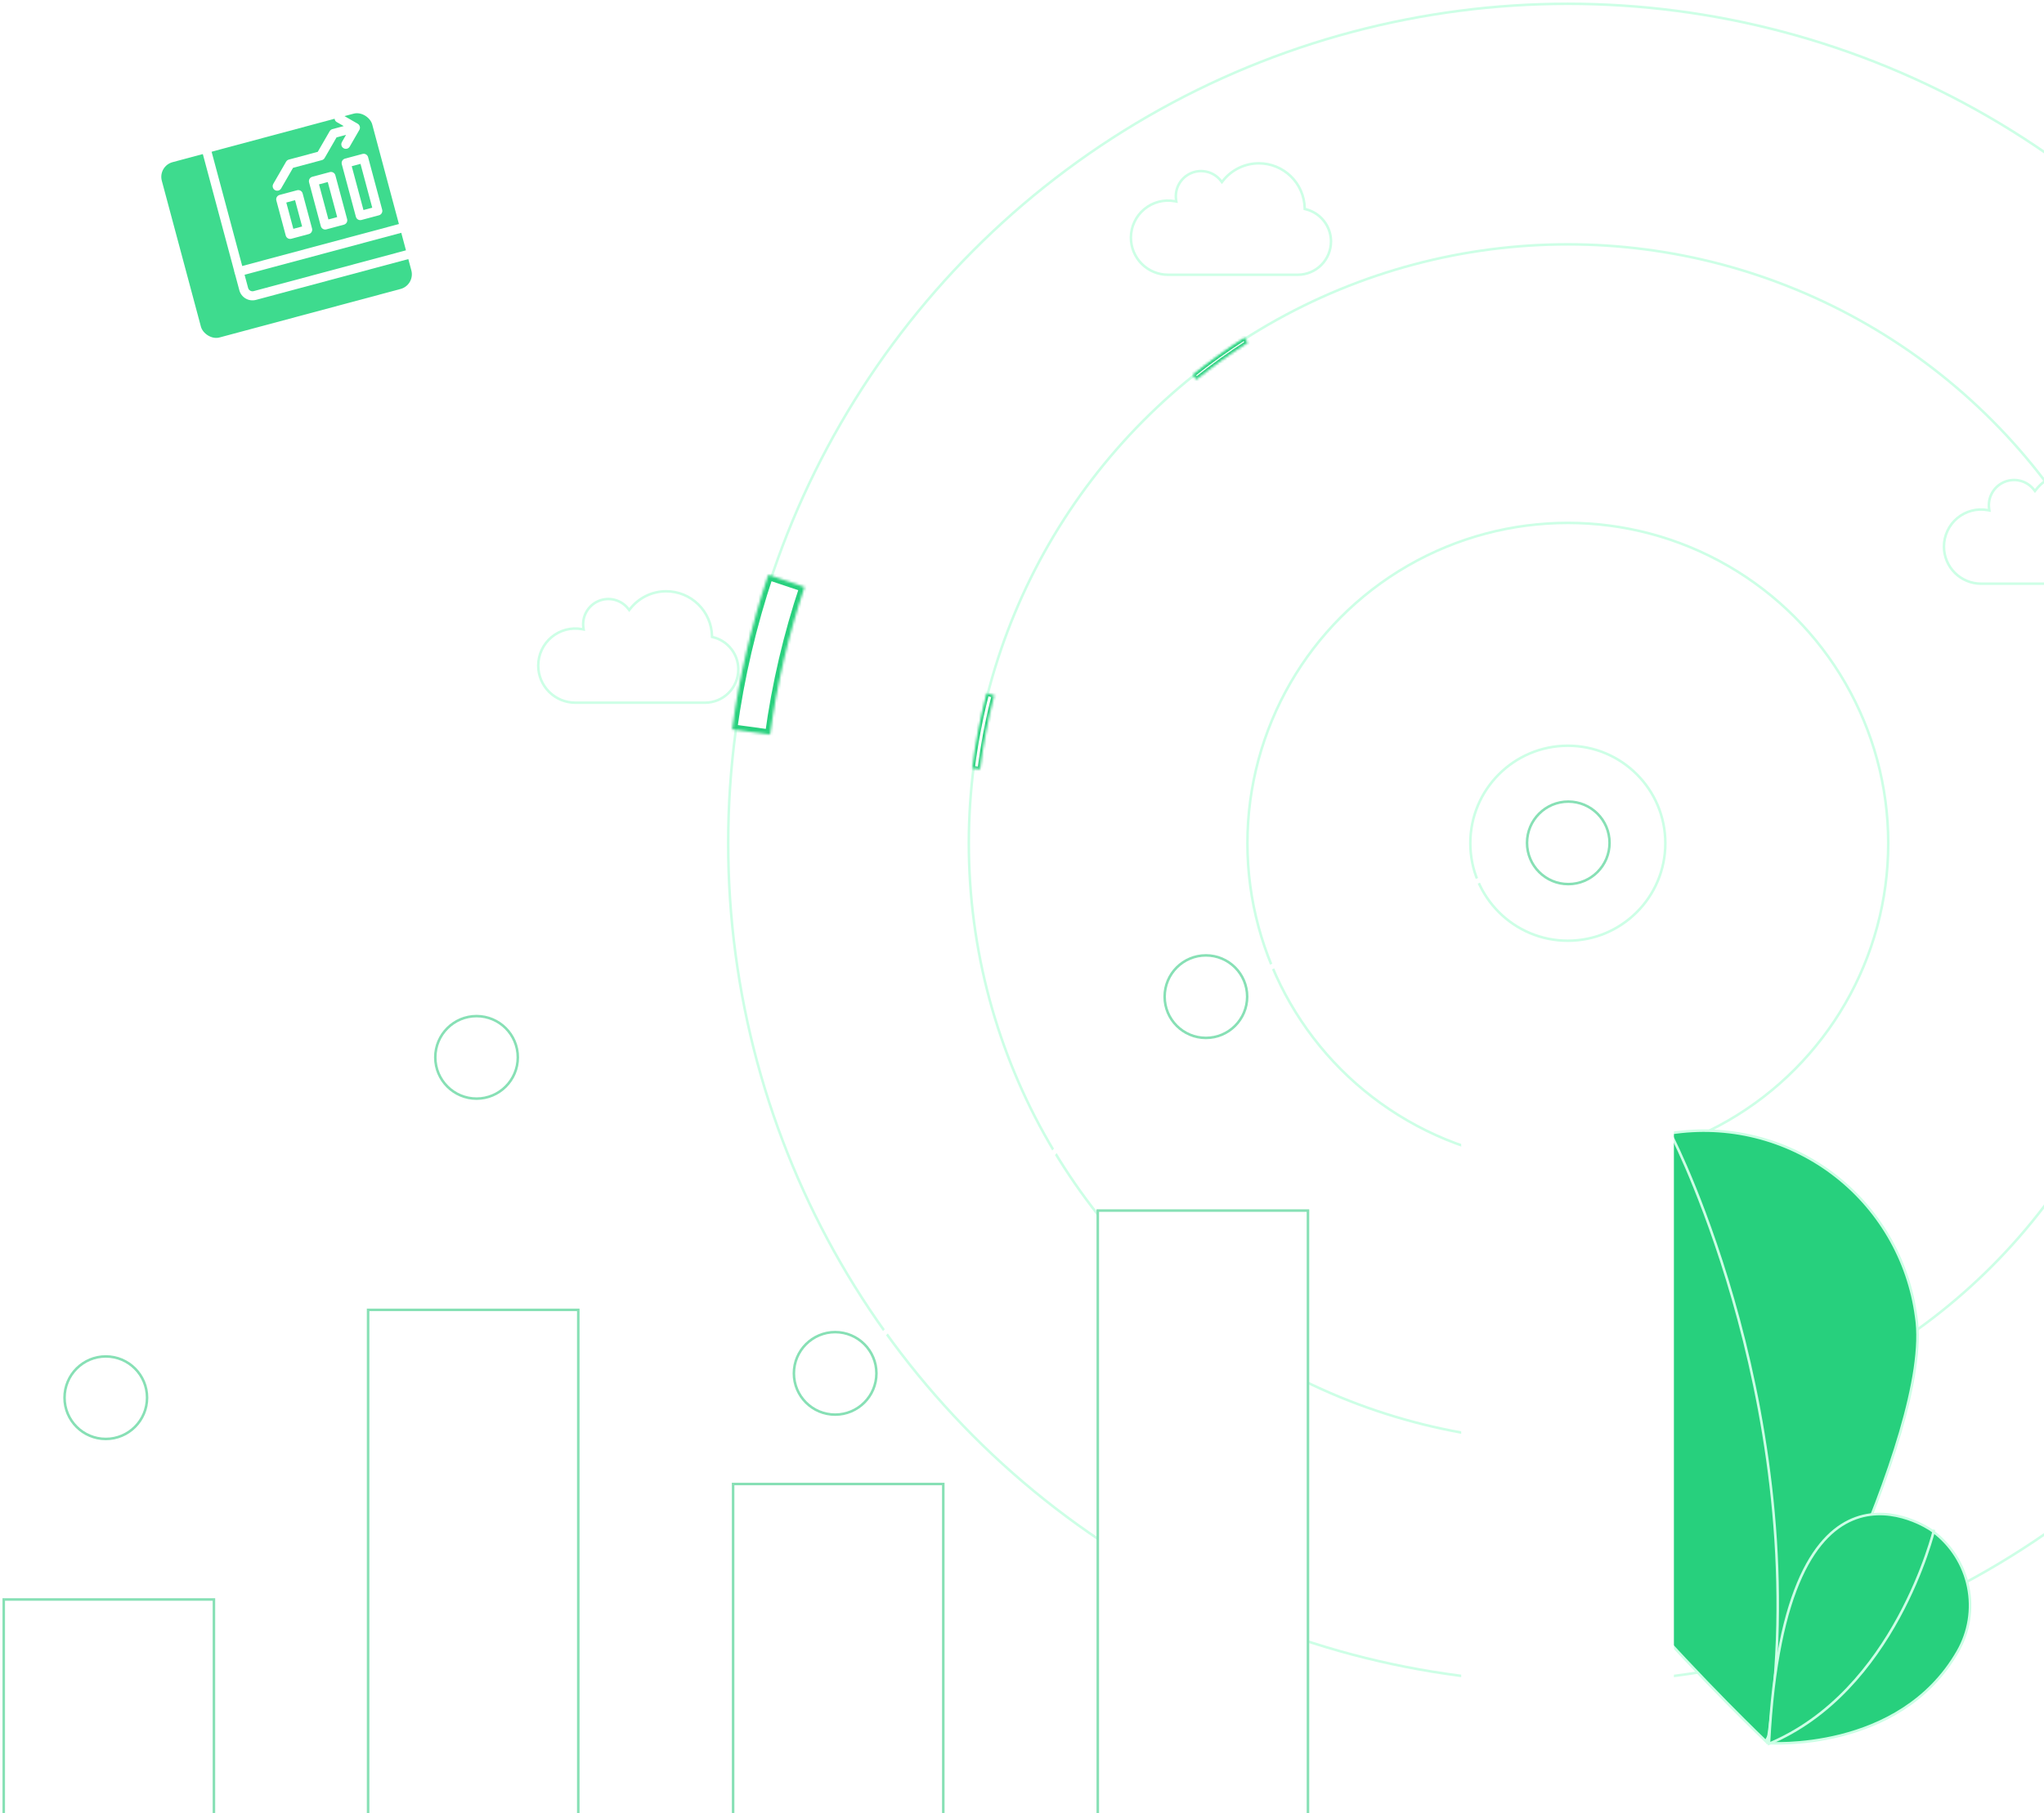 <svg width="807" height="716" viewBox="0 0 807 716" fill="none" xmlns="http://www.w3.org/2000/svg">
<circle cx="619.001" cy="333" r="38.5" stroke="#CDFFE6"/>
<circle cx="619.001" cy="333" r="126.5" stroke="#CDFFE6"/>
<circle cx="619.001" cy="333" r="236.5" stroke="#CDFFE6"/>
<mask id="path-4-inside-1_4_472" fill="white">
<path d="M491.354 133.312C484.256 137.85 477.404 142.763 470.828 148.03L472.346 149.925C478.854 144.711 485.636 139.849 492.662 135.358L491.354 133.312Z"/>
</mask>
<path d="M491.354 133.312C484.256 137.85 477.404 142.763 470.828 148.03L472.346 149.925C478.854 144.711 485.636 139.849 492.662 135.358L491.354 133.312Z" stroke="#27D07D" stroke-width="2" mask="url(#path-4-inside-1_4_472)"/>
<mask id="path-5-inside-2_4_472" fill="white">
<path d="M389.519 273.781C387.001 283.539 385.108 293.447 383.851 303.446L386.953 303.836C388.193 293.969 390.062 284.191 392.546 274.562L389.519 273.781Z"/>
</mask>
<path d="M389.519 273.781C387.001 283.539 385.108 293.447 383.851 303.446L386.953 303.836C388.193 293.969 390.062 284.191 392.546 274.562L389.519 273.781Z" stroke="#27D07D" stroke-width="2" mask="url(#path-5-inside-2_4_472)"/>
<circle cx="619.001" cy="333" r="331.5" stroke="#CDFFE6"/>
<mask id="path-7-inside-3_4_472" fill="white">
<path d="M289.049 288.051C291.876 267.294 296.656 246.851 303.325 226.992L317.663 231.807C311.297 250.764 306.735 270.279 304.035 290.093L289.049 288.051Z"/>
</mask>
<path d="M289.049 288.051C291.876 267.294 296.656 246.851 303.325 226.992L317.663 231.807C311.297 250.764 306.735 270.279 304.035 290.093L289.049 288.051Z" stroke="#27D07D" stroke-width="4" mask="url(#path-7-inside-3_4_472)"/>
<path d="M697.172 687.653C696.998 687.485 696.776 687.273 696.51 687.016C695.769 686.302 694.682 685.248 693.295 683.89C690.522 681.175 686.551 677.243 681.764 672.381C672.188 662.655 659.346 649.205 646.279 634.308C633.212 619.409 619.926 603.071 609.458 587.568C598.979 572.048 591.367 557.428 589.577 545.951L589.577 545.951L589.575 545.94C587.584 534.856 587.828 523.486 590.294 512.499C592.759 501.511 597.396 491.127 603.932 481.956C610.467 472.786 618.77 465.014 628.352 459.098C637.934 453.182 648.601 449.241 659.728 447.507C670.855 445.772 682.216 446.279 693.144 448.998C704.072 451.716 714.346 456.592 723.363 463.338C732.38 470.083 739.957 478.564 745.65 488.28C751.343 497.996 755.037 508.752 756.514 519.915L756.532 520.053L756.544 520.068C758.291 531.537 755.493 547.725 750.255 565.629C745.003 583.581 737.321 603.186 729.409 621.354C721.498 639.52 713.36 656.239 707.2 668.417C704.12 674.506 701.534 679.459 699.719 682.889C698.811 684.605 698.096 685.939 697.609 686.845C697.433 687.17 697.287 687.44 697.172 687.653Z" fill="#27D07D" stroke="#CDFFE6"/>
<path d="M660.385 449.286C660.385 449.286 717.405 560.806 697.757 688.769" stroke="#CDFFE6" stroke-miterlimit="10"/>
<path d="M762.33 604.157L762.334 604.16L763.18 604.783C763.181 604.783 763.181 604.784 763.181 604.784C770.336 610.14 775.277 617.934 777.068 626.69C778.859 635.447 777.375 644.556 772.897 652.291L772.897 652.292C761.368 672.297 742.651 681.319 726.772 685.338C718.834 687.347 711.617 688.103 706.385 688.356C703.769 688.482 701.651 688.483 700.189 688.452C699.458 688.437 698.89 688.414 698.507 688.394C698.475 688.393 698.444 688.391 698.414 688.39C699.998 657.184 704.8 636.328 711.091 622.594C717.411 608.797 725.22 602.214 732.765 599.509C740.324 596.8 747.708 597.951 753.229 599.8C755.986 600.723 758.269 601.817 759.861 602.68C760.657 603.111 761.279 603.484 761.701 603.748C761.912 603.88 762.073 603.985 762.18 604.056C762.234 604.092 762.274 604.119 762.301 604.137L762.33 604.157Z" fill="#27D07D" stroke="#CDFFE6"/>
<path d="M763.624 604.087C763.624 604.087 748.241 668.146 697.89 688.858" stroke="#CDFFE6" stroke-miterlimit="10"/>
<path d="M1.48 760.233V631.648H84.46V760.233H1.48Z" fill="white" stroke="#87E0B5"/>
<path d="M145.331 761.053V517.28H228.311V761.053H145.331Z" fill="white" stroke="#87E0B5"/>
<path d="M289.441 760.211V586.044H372.42V760.211H289.441Z" fill="white" stroke="#87E0B5"/>
<path d="M433.421 760.233V478.064H516.4V760.233H433.421Z" fill="white" stroke="#87E0B5"/>
<path d="M660.881 376.771H576.901V760.711H660.881V376.771Z" fill="white"/>
<path d="M41.772 551.961L188.148 419.98L332.128 544.752L473.713 393.584L617.693 333.584" stroke="white" stroke-width="2" stroke-miterlimit="10"/>
<path d="M58.064 551.96C58.064 560.958 50.77 568.252 41.772 568.252C32.775 568.252 25.48 560.958 25.48 551.96C25.48 542.963 32.775 535.669 41.772 535.669C50.77 535.669 58.064 542.963 58.064 551.96Z" fill="white" stroke="#87E0B5"/>
<path d="M346.024 542.356C346.024 551.354 338.73 558.648 329.732 558.648C320.735 558.648 313.441 551.354 313.441 542.356C313.441 533.358 320.735 526.064 329.732 526.064C338.73 526.064 346.024 533.358 346.024 542.356Z" fill="white" stroke="#87E0B5"/>
<path d="M492.4 393.584C492.4 402.582 485.106 409.876 476.109 409.876C467.111 409.876 459.817 402.582 459.817 393.584C459.817 384.587 467.111 377.293 476.109 377.293C485.106 377.293 492.4 384.587 492.4 393.584Z" fill="white" stroke="#87E0B5"/>
<path d="M204.44 417.563C204.44 426.56 197.146 433.854 188.148 433.854C179.151 433.854 171.857 426.56 171.857 417.563C171.857 408.565 179.151 401.271 188.148 401.271C197.146 401.271 204.44 408.565 204.44 417.563Z" fill="white" stroke="#87E0B5"/>
<path d="M635.474 332.85C635.474 341.847 628.18 349.141 619.182 349.141C610.185 349.141 602.891 341.847 602.891 332.85C602.891 323.852 610.185 316.558 619.182 316.558C628.18 316.558 635.474 323.852 635.474 332.85Z" fill="white" stroke="#87E0B5"/>
<path d="M515.111 82.143L515.12 82.525L515.492 82.616C518.347 83.314 520.885 84.951 522.699 87.263C524.438 89.479 525.416 92.193 525.495 95.002L525.495 95.37C525.496 98.847 524.118 102.182 521.663 104.644C519.208 107.106 515.876 108.492 512.4 108.5H461.134C461.134 108.5 461.134 108.5 461.134 108.5C459.212 108.499 457.308 108.12 455.532 107.384C453.757 106.647 452.143 105.569 450.784 104.209C449.425 102.849 448.348 101.234 447.612 99.458C446.877 97.682 446.499 95.778 446.5 93.855V93.855C446.5 91.712 446.97 89.594 447.878 87.653C448.786 85.711 450.109 83.992 451.753 82.618C453.398 81.244 455.325 80.248 457.397 79.7C459.469 79.152 461.636 79.066 463.745 79.447L464.425 79.57L464.329 78.886C464.026 76.716 464.448 74.507 465.529 72.601C466.61 70.695 468.289 69.2 470.307 68.346C472.325 67.493 474.568 67.329 476.688 67.881C478.808 68.432 480.687 69.668 482.033 71.397L482.426 71.901L482.821 71.399C484.512 69.248 486.669 67.509 489.13 66.314C491.591 65.119 494.291 64.499 497.027 64.5C501.746 64.502 506.278 66.348 509.656 69.644C513.034 72.939 514.992 77.424 515.111 82.143Z" stroke="#CDFFE6"/>
<path d="M281.111 251.143L281.12 251.525L281.492 251.616C284.347 252.314 286.885 253.951 288.699 256.264C290.438 258.479 291.416 261.193 291.495 264.002L291.495 264.37C291.496 267.847 290.118 271.182 287.663 273.644C285.208 276.106 281.876 277.492 278.4 277.5H227.134C227.134 277.5 227.134 277.5 227.134 277.5C225.212 277.499 223.308 277.12 221.532 276.384C219.757 275.647 218.143 274.569 216.784 273.209C215.425 271.849 214.348 270.234 213.612 268.458C212.877 266.682 212.499 264.778 212.5 262.855V262.855C212.5 260.712 212.97 258.594 213.878 256.653C214.786 254.711 216.109 252.992 217.753 251.618C219.398 250.244 221.325 249.248 223.397 248.7C225.469 248.152 227.636 248.065 229.745 248.447L230.425 248.57L230.329 247.886C230.026 245.716 230.448 243.507 231.529 241.601C232.61 239.695 234.289 238.199 236.307 237.346C238.325 236.492 240.568 236.329 242.688 236.881C244.808 237.432 246.687 238.668 248.033 240.397L248.426 240.901L248.821 240.399C250.512 238.248 252.669 236.509 255.13 235.314C257.591 234.119 260.291 233.499 263.027 233.5C267.746 233.502 272.278 235.348 275.656 238.644C279.034 241.939 280.992 246.424 281.111 251.143Z" stroke="#CDFFE6"/>
<path d="M836.111 204.143L836.12 204.525L836.492 204.616C839.347 205.314 841.885 206.951 843.699 209.264C845.438 211.479 846.416 214.193 846.495 217.002L846.495 217.37C846.496 220.847 845.118 224.182 842.663 226.644C840.208 229.106 836.876 230.492 833.4 230.5H782.134C782.134 230.5 782.134 230.5 782.134 230.5C780.212 230.499 778.308 230.12 776.532 229.384C774.757 228.647 773.143 227.569 771.784 226.209C770.425 224.849 769.348 223.234 768.612 221.458C767.877 219.682 767.499 217.778 767.5 215.855V215.855C767.5 213.712 767.97 211.594 768.878 209.653C769.786 207.711 771.109 205.992 772.753 204.618C774.398 203.244 776.325 202.248 778.397 201.7C780.469 201.152 782.636 201.065 784.745 201.447L785.425 201.57L785.329 200.886C785.026 198.716 785.448 196.507 786.529 194.601C787.61 192.695 789.289 191.199 791.307 190.346C793.325 189.492 795.568 189.329 797.688 189.881C799.808 190.432 801.687 191.668 803.033 193.397L803.426 193.901L803.821 193.399C805.512 191.248 807.669 189.509 810.13 188.314C812.591 187.119 815.291 186.499 818.027 186.5C822.746 186.502 827.278 188.348 830.656 191.644C834.034 194.939 835.992 199.424 836.111 204.143Z" stroke="#CDFFE6"/>
<g filter="url(#filter0_d_4_472)">
<rect x="77.336" y="50.594" width="86" height="71.667" rx="6" transform="rotate(-15 77.336 50.594)" fill="#3EDB8E"/>
</g>
<path d="M173.762 98.952L101.076 118.428C99.7 118.797 98.232 118.604 96.998 117.891C95.763 117.178 94.862 116.004 94.493 114.627L78.727 55.786C78.358 54.409 78.551 52.942 79.264 51.708C79.977 50.473 81.151 49.572 82.528 49.203L155.214 29.727C156.591 29.358 158.058 29.551 159.292 30.264C160.527 30.977 161.428 32.151 161.797 33.528L177.563 92.369C177.932 93.746 177.739 95.213 177.026 96.448C176.313 97.682 175.139 98.583 173.762 98.952ZM83.455 52.665C82.996 52.788 82.605 53.088 82.367 53.499C82.13 53.911 82.065 54.4 82.188 54.859L97.955 113.7C98.078 114.159 98.378 114.55 98.79 114.788C99.201 115.025 99.69 115.09 100.149 114.967L172.835 95.491C173.294 95.368 173.685 95.067 173.923 94.656C174.16 94.244 174.225 93.755 174.102 93.296L158.335 34.455C158.212 33.996 157.912 33.605 157.501 33.367C157.089 33.13 156.6 33.065 156.141 33.188L83.455 52.665Z" fill="white"/>
<path d="M167.519 89.496L94.833 108.972C94.374 109.095 93.885 109.03 93.473 108.793C93.062 108.555 92.762 108.164 92.639 107.705C92.516 107.246 92.58 106.757 92.818 106.345C93.055 105.934 93.447 105.633 93.906 105.511L166.591 86.034C167.05 85.911 167.539 85.976 167.951 86.213C168.362 86.451 168.663 86.842 168.786 87.301C168.909 87.76 168.844 88.249 168.607 88.661C168.369 89.072 167.978 89.373 167.519 89.496Z" fill="white"/>
<path d="M121.935 92.436L115.012 94.29C114.553 94.413 114.064 94.349 113.653 94.111C113.241 93.874 112.941 93.482 112.818 93.023L109.108 79.178C108.985 78.719 109.05 78.231 109.287 77.819C109.525 77.407 109.916 77.107 110.375 76.984L117.298 75.129C117.757 75.006 118.246 75.071 118.657 75.308C119.069 75.546 119.369 75.937 119.492 76.396L123.202 90.241C123.325 90.7 123.26 91.189 123.023 91.601C122.785 92.012 122.394 92.312 121.935 92.436ZM115.816 90.365L119.277 89.438L116.494 79.054L113.033 79.982L115.816 90.365Z" fill="white"/>
<path d="M135.78 88.726L128.857 90.581C128.398 90.704 127.909 90.639 127.498 90.402C127.086 90.164 126.786 89.773 126.663 89.314L122.026 72.007C121.903 71.549 121.967 71.059 122.205 70.648C122.442 70.236 122.834 69.936 123.293 69.813L130.215 67.958C130.674 67.835 131.163 67.9 131.575 68.137C131.986 68.375 132.287 68.766 132.409 69.225L137.047 86.531C137.17 86.99 137.105 87.479 136.868 87.891C136.63 88.302 136.239 88.603 135.78 88.726ZM129.66 86.656L133.122 85.728L129.412 71.883L125.951 72.811L129.66 86.656Z" fill="white"/>
<path d="M149.625 85.016L142.702 86.871C142.243 86.994 141.754 86.93 141.343 86.692C140.931 86.454 140.631 86.063 140.508 85.604L134.943 64.837C134.82 64.378 134.885 63.889 135.122 63.477C135.36 63.066 135.751 62.765 136.21 62.642L143.133 60.787C143.592 60.664 144.081 60.729 144.492 60.966C144.904 61.204 145.204 61.595 145.327 62.054L150.892 82.822C151.015 83.281 150.95 83.77 150.713 84.181C150.475 84.593 150.084 84.893 149.625 85.016ZM143.505 82.946L146.967 82.019L142.33 64.712L138.868 65.64L143.505 82.946Z" fill="white"/>
<path d="M108.867 75.224C109.205 75.337 109.568 75.348 109.911 75.254C110.365 75.13 110.752 74.833 110.988 74.427L115.689 66.286L127.093 63.23C127.547 63.107 127.934 62.81 128.17 62.404L132.87 54.263L136.625 53.257L134.991 56.087C134.812 56.395 134.728 56.748 134.751 57.104C134.774 57.459 134.902 57.799 135.119 58.081C135.336 58.363 135.632 58.575 135.969 58.688C136.306 58.801 136.67 58.811 137.013 58.717C137.468 58.588 137.853 58.285 138.085 57.873L141.853 51.348C141.985 51.133 142.07 50.892 142.103 50.64C142.148 50.293 142.09 49.939 141.936 49.624C141.782 49.309 141.539 49.046 141.237 48.868L134.654 45.067C134.247 44.872 133.781 44.838 133.35 44.972C132.919 45.105 132.555 45.396 132.329 45.787C132.103 46.178 132.034 46.639 132.133 47.08C132.233 47.52 132.496 47.906 132.868 48.161L135.716 49.791L131.233 50.992C130.78 51.115 130.393 51.412 130.157 51.818L125.456 59.959L114.052 63.015C113.823 63.075 113.609 63.179 113.422 63.321C113.234 63.464 113.076 63.642 112.957 63.846L107.89 72.623C107.71 72.931 107.627 73.285 107.65 73.64C107.672 73.995 107.8 74.335 108.017 74.618C108.234 74.9 108.53 75.111 108.867 75.224Z" fill="white"/>
<defs>
<filter id="filter0_d_4_472" x="33.683" y="14.683" width="158.924" height="148.789" filterUnits="userSpaceOnUse" color-interpolation-filters="sRGB">
<feFlood flood-opacity="0" result="BackgroundImageFix"/>
<feColorMatrix in="SourceAlpha" type="matrix" values="0 0 0 0 0 0 0 0 0 0 0 0 0 0 0 0 0 0 127 0" result="hardAlpha"/>
<feOffset dx="-15" dy="15"/>
<feGaussianBlur stdDeviation="15"/>
<feColorMatrix type="matrix" values="0 0 0 0 0.15 0 0 0 0 0.292 0 0 0 0 0.164 0 0 0 0.13 0"/>
<feBlend mode="normal" in2="BackgroundImageFix" result="effect1_dropShadow_4_472"/>
<feBlend mode="normal" in="SourceGraphic" in2="effect1_dropShadow_4_472" result="shape"/>
</filter>
</defs>
</svg>
